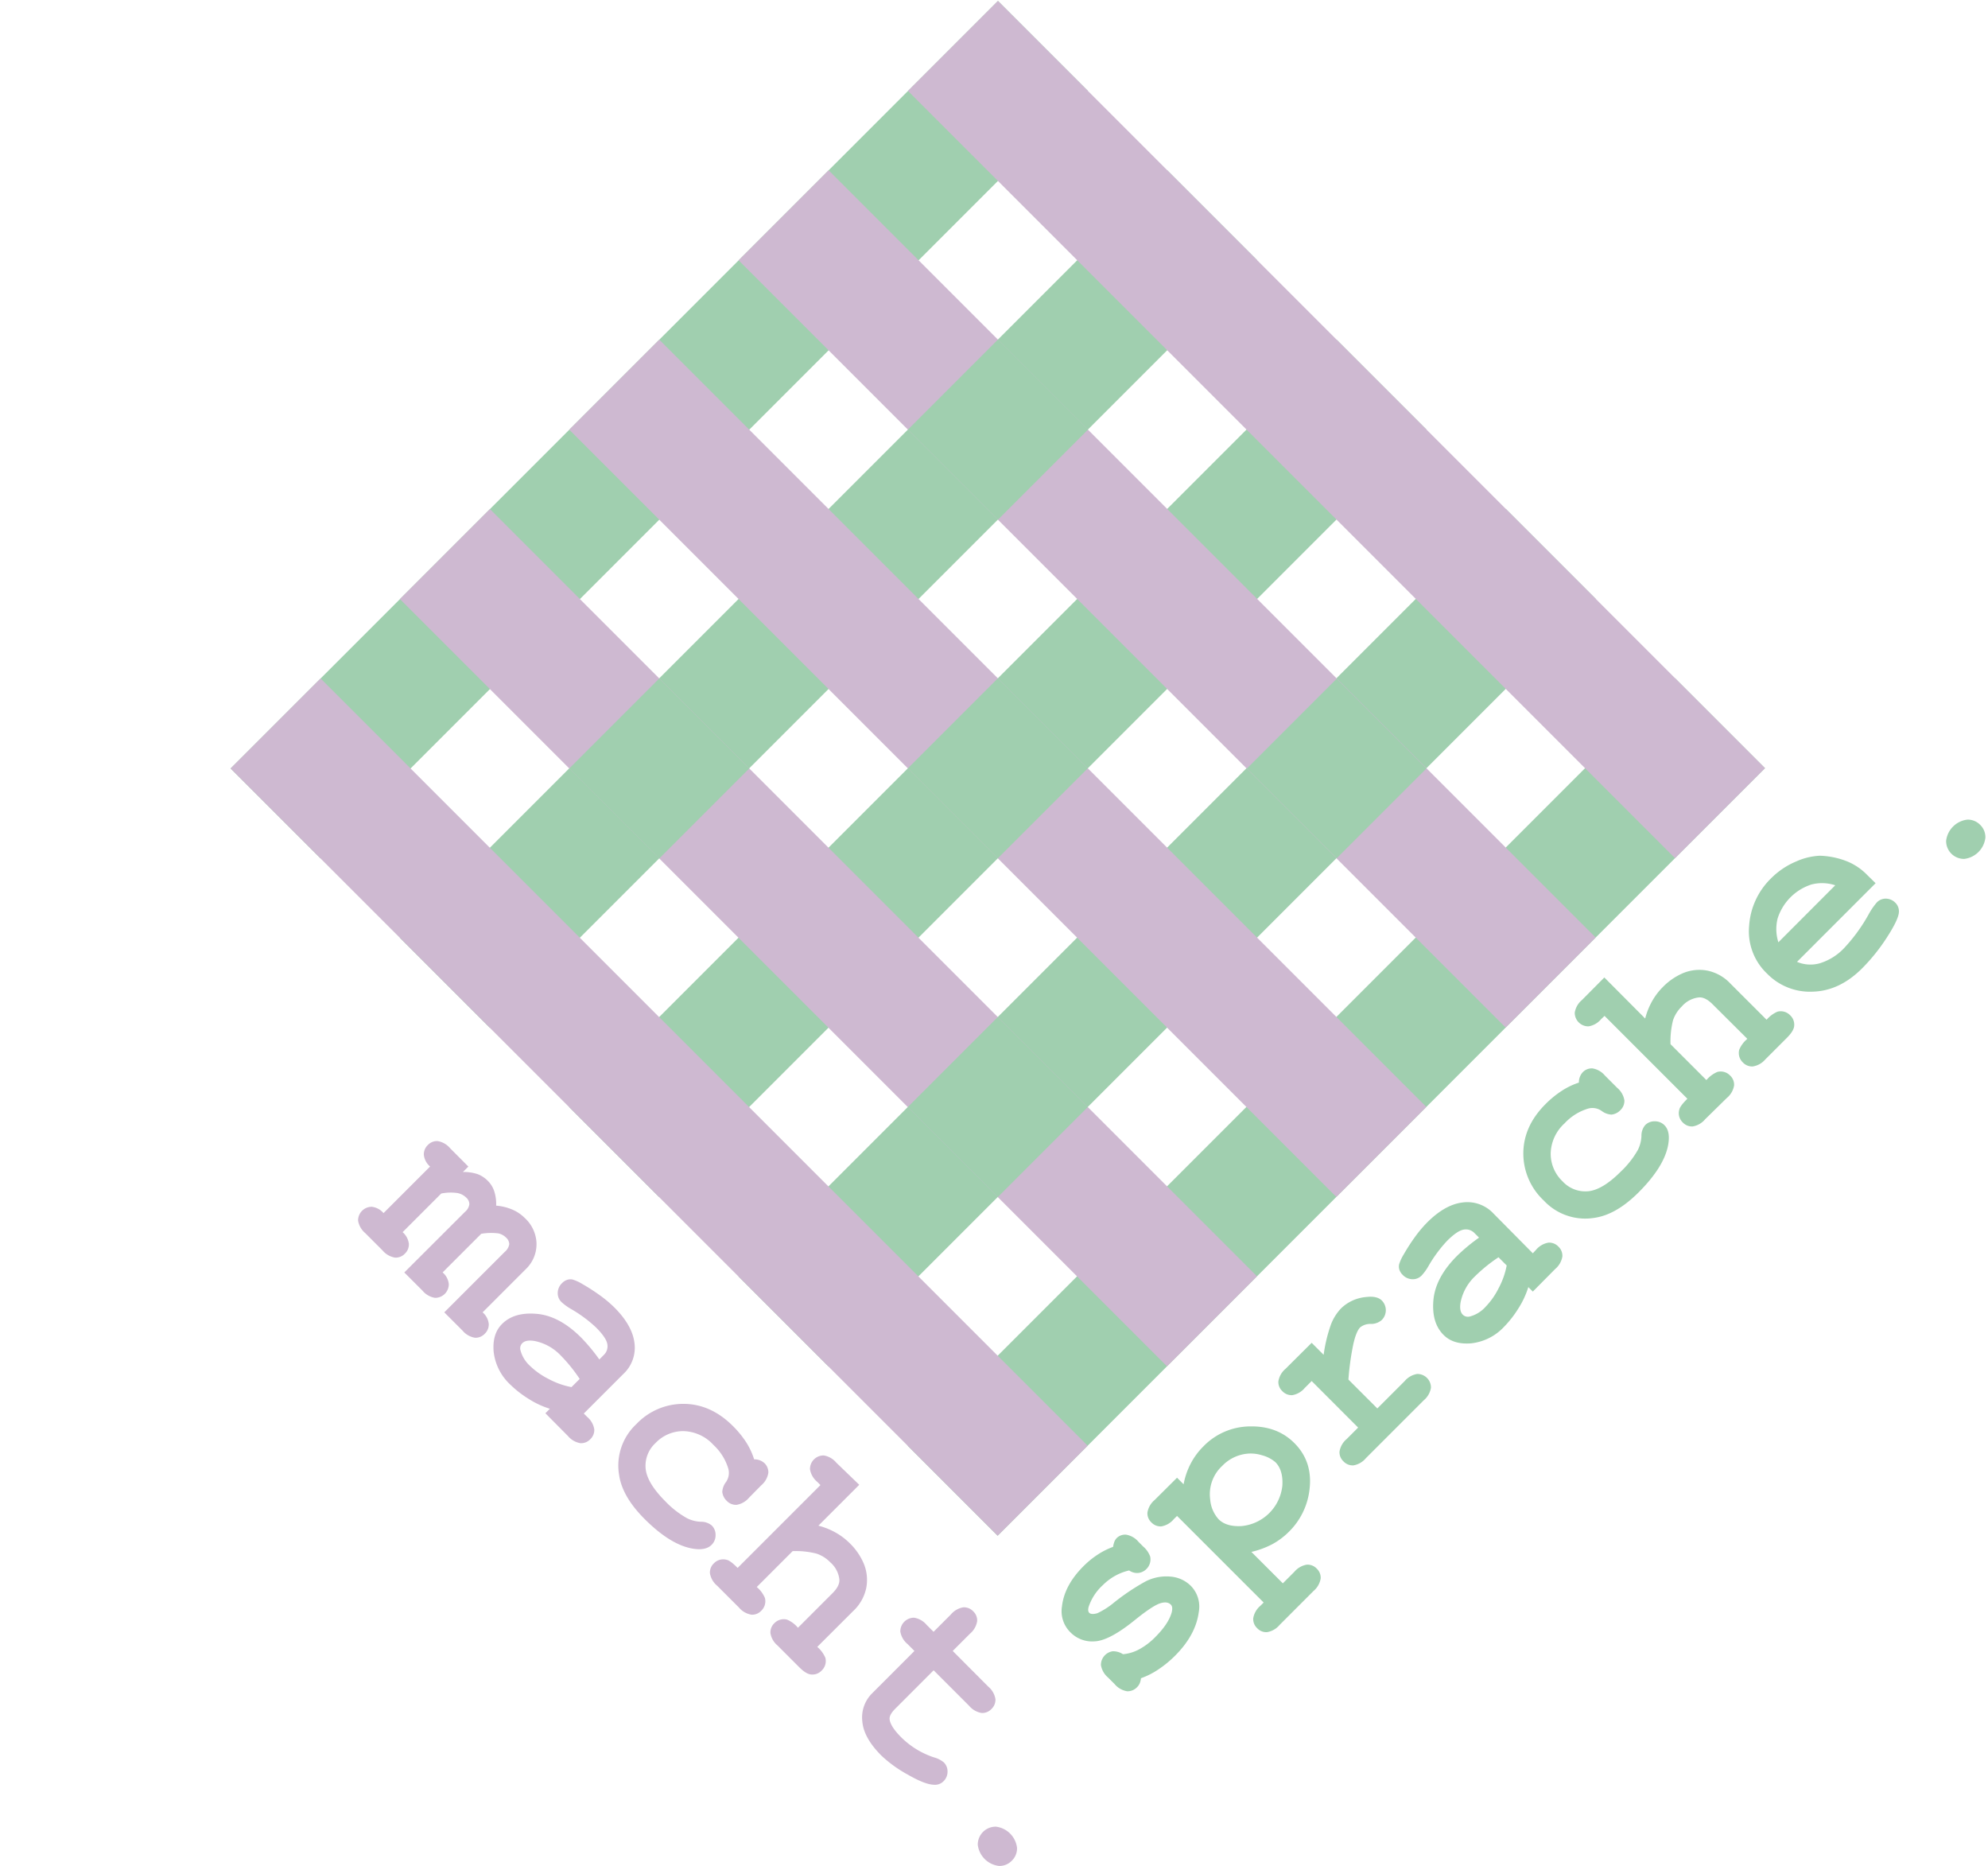 <svg id="Layer_1" data-name="Layer 1" xmlns="http://www.w3.org/2000/svg" viewBox="0 0 575.94 540.44"><path d="M135.69,337.88l-1.58,1.57a12.86,12.86,0,0,1,4.28.63,8.41,8.41,0,0,1,3,2,7.57,7.57,0,0,1,1.81,3,12,12,0,0,1,.54,4.12,15,15,0,0,1,4.69,1.14,11.61,11.61,0,0,1,3.6,2.43,10.49,10.49,0,0,1,3.36,6.67,10,10,0,0,1-3.14,8.23l-12.43,12.43a5.17,5.17,0,0,1,1.78,3.36,3.69,3.69,0,0,1-1.16,2.84,3.65,3.65,0,0,1-2.83,1.16,5.93,5.93,0,0,1-3.62-2.08l-5.28-5.28,17.53-17.52a3.7,3.7,0,0,0,1.3-2.22,2.66,2.66,0,0,0-.92-1.9,4.58,4.58,0,0,0-2.2-1.22,17,17,0,0,0-5,.11l-11.19,11.19a5.15,5.15,0,0,1,1.79,3.36,3.94,3.94,0,0,1-4,4,5.88,5.88,0,0,1-3.61-2.07l-5.28-5.28L134.71,351a3.53,3.53,0,0,0,1.27-2.22,2.6,2.6,0,0,0-.92-1.92,4.92,4.92,0,0,0-2.53-1.31,13.91,13.91,0,0,0-4.7.14l-11.19,11.19a5.28,5.28,0,0,1,1.81,3.37,3.67,3.67,0,0,1-1.16,2.86,3.63,3.63,0,0,1-2.84,1.14,6,6,0,0,1-3.63-2.09l-5-5a6,6,0,0,1-2.08-3.63,3.95,3.95,0,0,1,4-4,5.31,5.31,0,0,1,3.37,1.83l13.49-13.49a5.2,5.2,0,0,1-1.81-3.38,3.7,3.7,0,0,1,1.16-2.85,3.64,3.64,0,0,1,2.84-1.14,6,6,0,0,1,3.63,2.09Z" style="fill:#ceb9d1"/><path d="M158,409.33l1.3-1.3a25.42,25.42,0,0,1-6.27-2.94,30.33,30.33,0,0,1-5.13-4,15.31,15.31,0,0,1-4.89-9.63q-.42-5.16,2.45-8,3.5-3.5,10.05-2.92t12.83,6.85a52.61,52.61,0,0,1,5.29,6.36l1.32-1.33a3.44,3.44,0,0,0,1-3.1q-.28-1.84-3.3-4.86a38.85,38.85,0,0,0-7.36-5.41,15.3,15.3,0,0,1-2.63-1.93,3.54,3.54,0,0,1-1.08-2.68,4,4,0,0,1,1.27-2.82,3.63,3.63,0,0,1,1.49-.94,2.93,2.93,0,0,1,1.58-.07,12.49,12.49,0,0,1,2.78,1.28,56.81,56.81,0,0,1,5.11,3.29,35.37,35.37,0,0,1,4.21,3.54q5.17,5.18,5.79,10.26a10.37,10.37,0,0,1-3.25,9l-11.43,11.43.95.95a6,6,0,0,1,2.09,3.63,3.69,3.69,0,0,1-1.17,2.87,3.64,3.64,0,0,1-2.84,1.14,6,6,0,0,1-3.63-2.09Zm9.94-9.94a45.49,45.49,0,0,0-5.5-6.8,14.3,14.3,0,0,0-7.47-4.17c-1.72-.31-2.94-.1-3.66.62a2.09,2.09,0,0,0-.54,2,9.36,9.36,0,0,0,2.81,4.6,21.68,21.68,0,0,0,5.33,3.75,23.11,23.11,0,0,0,6.65,2.37Z" style="fill:#ceb9d1"/><path d="M218.48,422.68a4.28,4.28,0,0,1,3,1.11,3.63,3.63,0,0,1,1.11,2.82,5.94,5.94,0,0,1-2.06,3.6L217,433.79a6,6,0,0,1-3.62,2.07,3.73,3.73,0,0,1-2.86-1.18,4.18,4.18,0,0,1-1.27-2.57,5.21,5.21,0,0,1,1.1-2.89,4.63,4.63,0,0,0,.66-3.8,15.41,15.41,0,0,0-4.31-6.91,12.18,12.18,0,0,0-8.59-4,11,11,0,0,0-8.2,3.45,8.93,8.93,0,0,0-2.86,7.41q.4,4.15,5.68,9.44a26.65,26.65,0,0,0,6.36,4.95,9.91,9.91,0,0,0,3.94,1,4.74,4.74,0,0,1,3.16,1.07,3.75,3.75,0,0,1,1.12,2.8,3.87,3.87,0,0,1-1.15,2.81q-1.84,1.85-6,1-6.21-1.28-13.41-8.48-6.47-6.46-7.39-12.75a16.42,16.42,0,0,1,5-14.74,18.7,18.7,0,0,1,13.78-5.86q7.83.07,14.2,6.43a28.19,28.19,0,0,1,3.85,4.72A20.7,20.7,0,0,1,218.48,422.68Z" style="fill:#ceb9d1"/><path d="M248.93,430.05l-11.84,11.84a20.43,20.43,0,0,1,5,2,18.8,18.8,0,0,1,4.09,3.09,18,18,0,0,1,4.14,6.09,12.33,12.33,0,0,1,.65,6.8,12.65,12.65,0,0,1-3.82,6.77L236.77,477a8.54,8.54,0,0,1,2.35,3.17,3.77,3.77,0,0,1-1.08,3.68,3.61,3.61,0,0,1-2.83,1.15c-1.08,0-2.28-.73-3.62-2.07l-6.34-6.34a5.87,5.87,0,0,1-2.05-3.6,3.65,3.65,0,0,1,1.16-2.87A3.78,3.78,0,0,1,228,469.1a8.15,8.15,0,0,1,3.17,2.36l10-10q2.15-2.13,2-4a7.69,7.69,0,0,0-2.6-4.93,10,10,0,0,0-4-2.54,24.4,24.4,0,0,0-6.93-.73l-10.4,10.4a8.43,8.43,0,0,1,2.36,3.16,3.78,3.78,0,0,1-1.06,3.71,3.57,3.57,0,0,1-2.84,1.14,6,6,0,0,1-3.63-2.08l-6.31-6.31a6,6,0,0,1-2.09-3.63,3.64,3.64,0,0,1,1.17-2.87,3.7,3.7,0,0,1,3.68-1c.72.14,1.78.93,3.17,2.35l24-24-.95-.95a6,6,0,0,1-2.08-3.63,3.93,3.93,0,0,1,4-4,6,6,0,0,1,3.62,2.09Z" style="fill:#ceb9d1"/><path d="M270.48,483.78l-11.13,11.14c-1.19,1.19-1.73,2.22-1.62,3.08q.24,2,3.17,5a24.28,24.28,0,0,0,9.67,6,7.51,7.51,0,0,1,2.87,1.46,3.66,3.66,0,0,1,1.07,2.7,3.85,3.85,0,0,1-1.18,2.77,3.45,3.45,0,0,1-2.74,1Q268,516.88,263,514a36.75,36.75,0,0,1-7.67-5.53c-3.44-3.45-5.29-6.78-5.52-10a9.82,9.82,0,0,1,2.9-8.07l12.21-12.22-2-2a6,6,0,0,1-2.09-3.63,3.95,3.95,0,0,1,4-4,6,6,0,0,1,3.63,2.08l2,2,5-5a6,6,0,0,1,3.62-2.09,3.7,3.7,0,0,1,2.88,1.17,3.6,3.6,0,0,1,1.13,2.84,6,6,0,0,1-2.08,3.63l-5,5L286.3,488.5a6,6,0,0,1,2.09,3.63,3.69,3.69,0,0,1-1.17,2.87,3.64,3.64,0,0,1-2.84,1.14,6,6,0,0,1-3.63-2.09Z" style="fill:#ceb9d1"/><path d="M293.13,538.93a4.94,4.94,0,0,1-3.74,1.51,7,7,0,0,1-6.12-6.12,5.19,5.19,0,0,1,5.25-5.25,7,7,0,0,1,6.12,6.12A4.94,4.94,0,0,1,293.13,538.93Z" style="fill:#ceb9d1"/><path d="M327.12,454.86a15.5,15.5,0,0,0-4.1,1.58,15.93,15.93,0,0,0-3.54,2.69,14.89,14.89,0,0,0-4.06,6.18c-.26.87-.2,1.48.16,1.84s1.2.44,2.36.08a22.06,22.06,0,0,0,4.71-3,64.17,64.17,0,0,1,9.21-6.18,13.21,13.21,0,0,1,7.36-1.4,9.4,9.4,0,0,1,5.72,2.62,8.57,8.57,0,0,1,2.36,7.61q-.87,6.67-6.88,12.68a31.25,31.25,0,0,1-4.88,4,22.44,22.44,0,0,1-5,2.52,4.55,4.55,0,0,1-.33,1.41,3.4,3.4,0,0,1-.76,1.14,3.75,3.75,0,0,1-2.92,1.22,6,6,0,0,1-3.63-2.09l-1.87-1.87a6,6,0,0,1-2.08-3.62,4,4,0,0,1,3.39-4,5.22,5.22,0,0,1,3,.85,12.06,12.06,0,0,0,4.7-1.42,19.64,19.64,0,0,0,4.67-3.56q3.82-3.83,4.74-7.12.4-1.61-.24-2.25c-.72-.72-1.8-.84-3.22-.35s-3.81,2.06-7.13,4.74q-7.39,6-11.65,6.23a8.83,8.83,0,0,1-7.12-2.63,8.57,8.57,0,0,1-2.43-7.48q.69-6.12,6.22-11.64a25.16,25.16,0,0,1,4.07-3.33,21.54,21.54,0,0,1,4.52-2.28,6.94,6.94,0,0,1,.39-1.53,3.18,3.18,0,0,1,.64-1,3.47,3.47,0,0,1,2.75-1,6,6,0,0,1,3.61,2.1l1.36,1.36a6.83,6.83,0,0,1,2,2.89,3.89,3.89,0,0,1-1.11,3.61,3.84,3.84,0,0,1-2.39,1.13A4,4,0,0,1,327.12,454.86Z" style="fill:#a0cfaf"/><path d="M362.54,449.49l9.11,9.1,3.33-3.33a6,6,0,0,1,3.62-2.08,3.65,3.65,0,0,1,2.88,1.16,3.61,3.61,0,0,1,1.13,2.85,6,6,0,0,1-2.08,3.62l-9.83,9.84a6,6,0,0,1-3.63,2.08,3.59,3.59,0,0,1-2.85-1.14,3.64,3.64,0,0,1-1.15-2.88,6.05,6.05,0,0,1,2.08-3.62l.94-.94L341,439.07l-.95.94a6,6,0,0,1-3.62,2.09,3.68,3.68,0,0,1-2.88-1.17,3.6,3.6,0,0,1-1.13-2.84,6,6,0,0,1,2.08-3.63L341,428l1.9,1.9a21.3,21.3,0,0,1,2.06-6,20.07,20.07,0,0,1,3.63-4.93,19,19,0,0,1,13.55-5.83q7.88-.15,12.85,4.83,5.5,5.5,4.34,13.82a20.36,20.36,0,0,1-5.94,11.88,20.78,20.78,0,0,1-4.84,3.61A25.47,25.47,0,0,1,362.54,449.49Zm6.94-26a9.8,9.8,0,0,0-3.89-2,10.85,10.85,0,0,0-5.84-.18,11.58,11.58,0,0,0-5.68,3.28,11.17,11.17,0,0,0-3.47,9.69,9.69,9.69,0,0,0,2.46,5.77q2.24,2.22,6.7,1.95a13.11,13.11,0,0,0,11.75-11.72C371.69,427.27,371,425,369.48,423.49Z" style="fill:#a0cfaf"/><path d="M380,388.93l3.47,3.47a43.61,43.61,0,0,1,2.15-8.87,14,14,0,0,1,2.94-4.62,11.89,11.89,0,0,1,7.26-3.25q3.09-.37,4.49,1a4,4,0,0,1,0,5.66,4.68,4.68,0,0,1-3.19,1.14,4.63,4.63,0,0,0-3.07,1c-.77.78-1.44,2.42-2,4.94a77.76,77.76,0,0,0-1.4,10.17l8.37,8.37,7.91-7.91a6,6,0,0,1,3.63-2.08,3.93,3.93,0,0,1,4,4,6,6,0,0,1-2.09,3.63l-16.76,16.76a6,6,0,0,1-3.63,2.09,3.68,3.68,0,0,1-2.87-1.17,3.57,3.57,0,0,1-1.14-2.84,6,6,0,0,1,2.08-3.63l3.31-3.31L380,400l-2,2a6,6,0,0,1-3.63,2.09,3.68,3.68,0,0,1-2.87-1.17,3.57,3.57,0,0,1-1.14-2.84,6,6,0,0,1,2.08-3.63Z" style="fill:#a0cfaf"/><path d="M444.07,374.09l-1.3-1.3a25.42,25.42,0,0,1-2.94,6.27,30.33,30.33,0,0,1-4,5.13,15.31,15.31,0,0,1-9.63,4.89q-5.16.42-8-2.45-3.5-3.5-2.93-10.05t6.85-12.84a52.79,52.79,0,0,1,6.37-5.28l-1.33-1.32a3.41,3.41,0,0,0-3.1-1q-1.86.29-4.86,3.29a39.73,39.73,0,0,0-5.42,7.37,14.83,14.83,0,0,1-1.92,2.63,3.54,3.54,0,0,1-2.68,1.08,4,4,0,0,1-2.82-1.27,3.76,3.76,0,0,1-.95-1.49,3.06,3.06,0,0,1-.06-1.59,12.2,12.2,0,0,1,1.28-2.77,56.81,56.81,0,0,1,3.29-5.11,35.37,35.37,0,0,1,3.54-4.21q5.18-5.18,10.26-5.79a10.34,10.34,0,0,1,9,3.25L444.07,363,445,362a6,6,0,0,1,3.63-2.09,3.69,3.69,0,0,1,2.87,1.17,3.6,3.6,0,0,1,1.13,2.84,6,6,0,0,1-2.08,3.63Zm-9.94-9.94a45.49,45.49,0,0,0-6.8,5.5,14.3,14.3,0,0,0-4.17,7.47c-.31,1.72-.1,2.94.62,3.66a2.11,2.11,0,0,0,2,.54,9.31,9.31,0,0,0,4.6-2.82,21.41,21.41,0,0,0,3.75-5.32,23.11,23.11,0,0,0,2.37-6.65Z" style="fill:#a0cfaf"/><path d="M457.42,313.56a4.3,4.3,0,0,1,1.11-3,3.61,3.61,0,0,1,2.82-1.11,5.89,5.89,0,0,1,3.6,2.06l3.57,3.57a6,6,0,0,1,2.08,3.62,3.73,3.73,0,0,1-1.18,2.86,4.12,4.12,0,0,1-2.57,1.27,5.21,5.21,0,0,1-2.89-1.1,4.64,4.64,0,0,0-3.8-.66,15.36,15.36,0,0,0-6.91,4.31,12.18,12.18,0,0,0-4,8.6,11,11,0,0,0,3.45,8.19,8.94,8.94,0,0,0,7.41,2.86q4.15-.4,9.43-5.68a26.73,26.73,0,0,0,5-6.36,9.91,9.91,0,0,0,1-3.94,4.74,4.74,0,0,1,1.07-3.16,3.75,3.75,0,0,1,2.8-1.12,3.87,3.87,0,0,1,2.81,1.15c1.22,1.23,1.55,3.23,1,6q-1.27,6.19-8.48,13.41-6.46,6.46-12.75,7.39a16.4,16.4,0,0,1-14.74-5A18.66,18.66,0,0,1,441.32,334q.06-7.85,6.43-14.21a28.55,28.55,0,0,1,4.71-3.85A20.94,20.94,0,0,1,457.42,313.56Z" style="fill:#a0cfaf"/><path d="M464.79,283.11,476.62,295a20.84,20.84,0,0,1,2-5,18.8,18.8,0,0,1,3.09-4.09,18,18,0,0,1,6.09-4.14,12.33,12.33,0,0,1,6.8-.65,12.69,12.69,0,0,1,6.77,3.82l10.43,10.42a8.54,8.54,0,0,1,3.17-2.35,3.77,3.77,0,0,1,3.68,1.08,3.64,3.64,0,0,1,1.15,2.83c0,1.08-.74,2.28-2.07,3.62l-6.34,6.34a5.92,5.92,0,0,1-3.6,2,3.65,3.65,0,0,1-2.87-1.16,3.78,3.78,0,0,1-1.06-3.66,8.15,8.15,0,0,1,2.36-3.17l-10.05-10q-2.13-2.15-4-2a7.64,7.64,0,0,0-4.93,2.61,10,10,0,0,0-2.55,4,25.22,25.22,0,0,0-.73,6.93l10.4,10.4a8.51,8.51,0,0,1,3.17-2.36,3.78,3.78,0,0,1,3.71,1.06,3.61,3.61,0,0,1,1.14,2.84,5.92,5.92,0,0,1-2.09,3.63L494,324.17a6,6,0,0,1-3.63,2.09,3.66,3.66,0,0,1-2.87-1.17,3.71,3.71,0,0,1-1-3.68c.14-.72.93-1.78,2.35-3.17l-24-24-1,.95a6,6,0,0,1-3.63,2.08,3.93,3.93,0,0,1-4-4,6,6,0,0,1,2.09-3.63Z" style="fill:#a0cfaf"/><path d="M543.38,255.81l-22.77,22.78a10,10,0,0,0,6.57.42,16.27,16.27,0,0,0,7.29-4.64,48.91,48.91,0,0,0,6.89-9.54,19.57,19.57,0,0,1,2.38-3.46,3.52,3.52,0,0,1,2.65-1.09,3.91,3.91,0,0,1,2.74,1.22,3.47,3.47,0,0,1,1,2.66c-.06,1.39-1.18,3.78-3.37,7.19a54.46,54.46,0,0,1-7.17,9Q533,287,525.2,287.22A17.31,17.31,0,0,1,511.94,282a16.84,16.84,0,0,1-5.2-13.84A21.08,21.08,0,0,1,513,254.49a22.57,22.57,0,0,1,7.41-5,18.78,18.78,0,0,1,6.79-1.64,23.09,23.09,0,0,1,8.18,1.74,17.16,17.16,0,0,1,5.63,3.9Zm-11.69.6a12.27,12.27,0,0,0-6.9-.23A15.16,15.16,0,0,0,515,266a12.61,12.61,0,0,0,.21,6.92Z" style="fill:#a0cfaf"/><path d="M573.67,238.91a4.94,4.94,0,0,1,1.51,3.74,7,7,0,0,1-6.12,6.12,5.17,5.17,0,0,1-5.25-5.25,7,7,0,0,1,6.12-6.12A4.94,4.94,0,0,1,573.67,238.91Z" style="fill:#a0cfaf"/><rect x="180.91" y="253.15" width="314.4" height="36.86" transform="translate(-93 318.62) rotate(-45)" style="fill:#a0cfaf"/><rect x="229.95" y="302.19" width="314.4" height="36.86" transform="translate(-113.32 367.66) rotate(-45)" style="fill:#a0cfaf"/><rect x="131.87" y="204.11" width="314.4" height="36.86" transform="translate(-72.69 269.58) rotate(-45)" style="fill:#a0cfaf"/><rect x="82.83" y="155.07" width="314.4" height="36.86" transform="translate(-52.38 220.54) rotate(-45)" style="fill:#a0cfaf"/><rect x="33.79" y="106.03" width="314.4" height="36.86" transform="translate(-32.06 171.5) rotate(-45)" style="fill:#a0cfaf"/><rect x="221.58" y="114.46" width="36.87" height="314.27" transform="translate(-121.75 249.26) rotate(-45)" style="fill:#ceb9d1"/><rect x="172.52" y="163.52" width="36.87" height="314.27" transform="translate(-170.81 228.94) rotate(-45)" style="fill:#ceb9d1"/><rect x="270.64" y="65.4" width="36.87" height="314.27" transform="translate(-72.69 269.58) rotate(-45)" style="fill:#ceb9d1"/><rect x="319.7" y="16.34" width="36.87" height="314.27" transform="translate(-23.63 289.9) rotate(-45)" style="fill:#ceb9d1"/><rect x="368.76" y="-32.72" width="36.87" height="314.27" transform="translate(25.43 310.23) rotate(-45)" style="fill:#ceb9d1"/><rect x="172.56" y="204.14" width="36.87" height="36.87" transform="translate(-101.45 200.25) rotate(-45)" style="fill:#a0cfaf"/><rect x="270.62" y="302.21" width="36.87" height="36.87" transform="translate(-142.06 298.31) rotate(-45)" style="fill:#a0cfaf"/><rect x="270.64" y="204.11" width="36.87" height="36.86" transform="translate(-72.69 269.58) rotate(-45)" style="fill:#a0cfaf"/><rect x="270.67" y="105.99" width="36.9" height="36.9" transform="translate(-3.31 240.88) rotate(-45)" style="fill:#a0cfaf"/><rect x="368.85" y="204.21" width="36.77" height="36.77" transform="translate(-43.98 339.01) rotate(-45)" style="fill:#a0cfaf"/></svg>